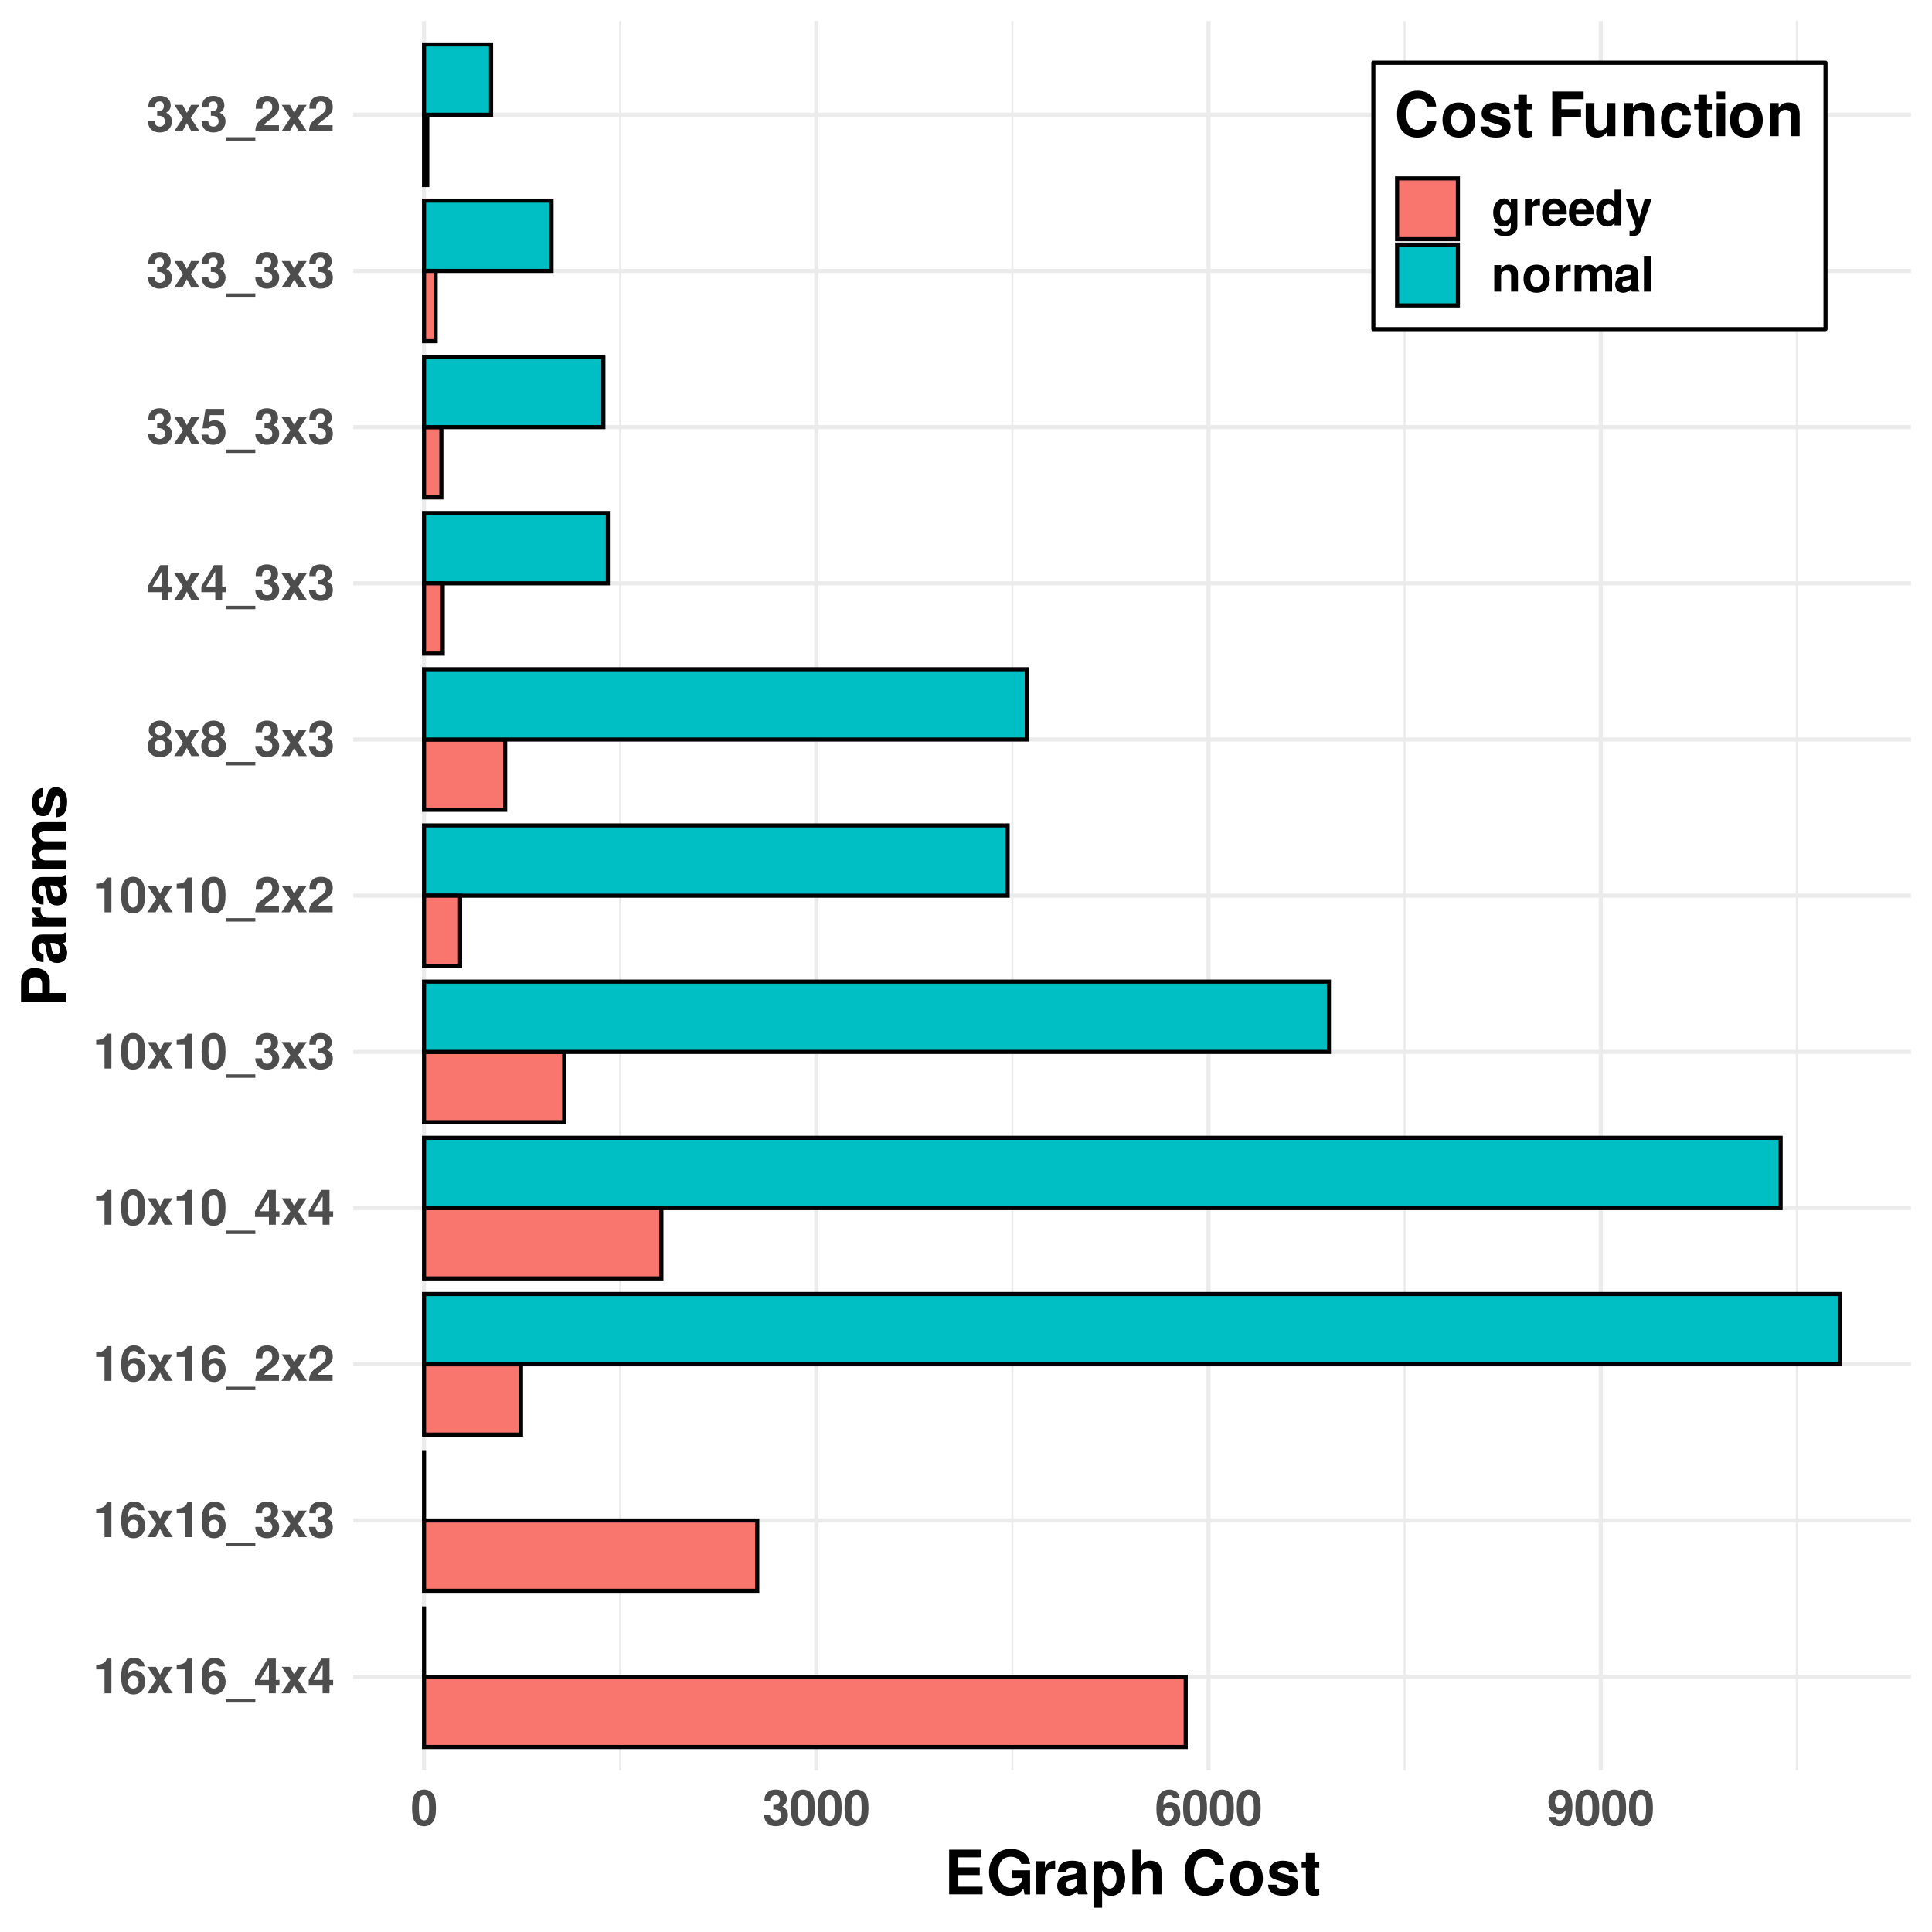 <?xml version="1.0" encoding="UTF-8"?>
<svg xmlns="http://www.w3.org/2000/svg" xmlns:xlink="http://www.w3.org/1999/xlink" width="504" height="504" viewBox="0 0 504 504">
<defs>
<g>
<g id="glyph-0-0">
</g>
<g id="glyph-0-1">
<path d="M 3.047 -6.25 L 3.047 0 L 4.844 0 L 4.844 -9.078 L 3.641 -9.078 C 3.359 -8 2.438 -7.453 0.875 -7.453 L 0.875 -6.25 Z M 3.047 -6.25 "/>
</g>
<g id="glyph-0-2">
<path d="M 6.484 -7.016 C 6.406 -7.594 6.281 -7.891 6.047 -8.234 C 5.578 -8.875 4.75 -9.266 3.766 -9.266 C 2.641 -9.266 1.719 -8.766 1.172 -7.859 C 0.625 -6.969 0.406 -5.969 0.406 -4.312 C 0.406 -2.75 0.594 -1.781 1.062 -1.047 C 1.594 -0.203 2.531 0.297 3.609 0.297 C 5.406 0.297 6.641 -1.047 6.641 -3.031 C 6.641 -4.766 5.562 -5.969 4 -5.969 C 3.266 -5.969 2.766 -5.766 2.203 -5.172 L 2.219 -5.359 C 2.234 -6.203 2.281 -6.469 2.406 -6.828 C 2.656 -7.484 3.078 -7.812 3.719 -7.812 C 4.281 -7.812 4.594 -7.594 4.828 -7.016 Z M 3.562 -4.562 C 4.406 -4.562 4.938 -3.922 4.938 -2.906 C 4.938 -1.938 4.344 -1.234 3.562 -1.234 C 2.734 -1.234 2.172 -1.906 2.172 -2.875 C 2.172 -3.859 2.734 -4.562 3.562 -4.562 Z M 3.562 -4.562 "/>
</g>
<g id="glyph-0-3">
<path d="M 4.547 -3.484 L 6.797 -6.906 L 4.641 -6.906 L 3.531 -4.828 L 2.406 -6.906 L 0.25 -6.906 L 2.516 -3.484 L 0.203 0 L 2.359 0 L 3.531 -2.156 L 4.703 0 L 6.844 0 Z M 4.547 -3.484 "/>
</g>
<g id="glyph-0-4">
<path d="M 7.391 1.531 L -0.281 1.531 L -0.281 2.422 L 7.391 2.422 Z M 7.391 1.531 "/>
</g>
<g id="glyph-0-5">
<path d="M 6.688 -3.5 L 5.734 -3.5 L 5.734 -9.078 L 3.625 -9.078 L 0.312 -3.516 L 0.312 -2.016 L 3.938 -2.016 L 3.938 0 L 5.734 0 L 5.734 -2.016 L 6.688 -2.016 Z M 3.938 -3.5 L 1.578 -3.5 L 3.938 -7.375 Z M 3.938 -3.5 "/>
</g>
<g id="glyph-0-6">
<path d="M 2.781 -4.062 C 3.469 -4.062 3.5 -4.062 3.828 -3.969 C 4.422 -3.797 4.812 -3.281 4.812 -2.609 C 4.812 -1.797 4.25 -1.234 3.469 -1.234 C 2.625 -1.234 2.156 -1.734 2.109 -2.656 L 0.375 -2.656 C 0.391 -0.844 1.562 0.297 3.422 0.297 C 5.359 0.297 6.609 -0.844 6.609 -2.609 C 6.609 -3.672 6.141 -4.359 5.125 -4.859 C 5.953 -5.391 6.312 -5.969 6.312 -6.797 C 6.312 -8.312 5.188 -9.266 3.422 -9.266 C 2.109 -9.266 1.094 -8.688 0.703 -7.703 C 0.531 -7.266 0.484 -6.969 0.484 -6.219 L 2.156 -6.219 C 2.156 -6.703 2.203 -6.953 2.297 -7.172 C 2.453 -7.578 2.859 -7.812 3.391 -7.812 C 4.109 -7.812 4.516 -7.391 4.516 -6.625 C 4.516 -5.703 4 -5.266 2.938 -5.266 L 2.781 -5.266 Z M 2.781 -4.062 "/>
</g>
<g id="glyph-0-7">
<path d="M 6.547 -1.594 L 2.703 -1.594 C 2.938 -2.078 3.219 -2.359 4.562 -3.312 C 6.125 -4.469 6.594 -5.141 6.594 -6.391 C 6.594 -8.141 5.375 -9.266 3.484 -9.266 C 1.594 -9.266 0.5 -8.156 0.5 -6.234 L 0.5 -5.906 L 2.234 -5.906 L 2.234 -6.203 C 2.234 -7.219 2.703 -7.812 3.516 -7.812 C 4.312 -7.812 4.797 -7.25 4.797 -6.344 C 4.797 -5.344 4.484 -4.969 2.469 -3.531 C 0.938 -2.484 0.453 -1.688 0.391 0 L 6.547 0 Z M 6.547 -1.594 "/>
</g>
<g id="glyph-0-8">
<path d="M 3.5 -9.266 C 2.516 -9.266 1.688 -8.859 1.141 -8.094 C 0.609 -7.391 0.375 -6.25 0.375 -4.484 C 0.375 -2.859 0.578 -1.734 1.016 -1.047 C 1.547 -0.172 2.438 0.297 3.5 0.297 C 4.484 0.297 5.281 -0.109 5.844 -0.859 C 6.359 -1.562 6.609 -2.719 6.609 -4.422 C 6.609 -6.094 6.406 -7.219 5.969 -7.922 C 5.438 -8.797 4.562 -9.266 3.5 -9.266 Z M 3.5 -7.812 C 3.953 -7.812 4.328 -7.562 4.547 -7.094 C 4.719 -6.703 4.828 -5.719 4.828 -4.469 C 4.828 -3.438 4.734 -2.438 4.594 -2.078 C 4.391 -1.531 4 -1.234 3.5 -1.234 C 3.016 -1.234 2.656 -1.484 2.438 -1.938 C 2.266 -2.328 2.156 -3.281 2.156 -4.484 C 2.156 -5.562 2.25 -6.594 2.391 -6.969 C 2.578 -7.516 2.984 -7.812 3.5 -7.812 Z M 3.5 -7.812 "/>
</g>
<g id="glyph-0-9">
<path d="M 5.234 -4.938 C 5.547 -5.109 5.688 -5.203 5.828 -5.328 C 6.188 -5.672 6.406 -6.219 6.406 -6.812 C 6.406 -8.234 5.188 -9.266 3.5 -9.266 C 1.812 -9.266 0.594 -8.234 0.594 -6.797 C 0.594 -5.922 0.953 -5.375 1.766 -4.938 C 0.719 -4.359 0.281 -3.688 0.281 -2.609 C 0.281 -0.891 1.594 0.297 3.5 0.297 C 5.406 0.297 6.719 -0.891 6.719 -2.609 C 6.719 -3.688 6.281 -4.359 5.234 -4.938 Z M 3.516 -7.812 C 4.312 -7.812 4.859 -7.328 4.859 -6.625 C 4.859 -5.938 4.297 -5.438 3.516 -5.438 C 2.719 -5.438 2.156 -5.922 2.156 -6.641 C 2.156 -7.328 2.719 -7.812 3.516 -7.812 Z M 3.5 -4.219 C 4.375 -4.219 4.922 -3.641 4.922 -2.688 C 4.922 -1.812 4.359 -1.234 3.5 -1.234 C 2.625 -1.234 2.078 -1.812 2.078 -2.719 C 2.078 -3.641 2.625 -4.219 3.5 -4.219 Z M 3.5 -4.219 "/>
</g>
<g id="glyph-0-10">
<path d="M 6.25 -9.078 L 1.406 -9.078 L 0.594 -4.016 L 2.219 -4.016 C 2.406 -4.469 2.812 -4.703 3.359 -4.703 C 4.281 -4.703 4.828 -4.062 4.828 -2.953 C 4.828 -1.891 4.281 -1.234 3.359 -1.234 C 2.578 -1.234 2.156 -1.641 2.109 -2.375 L 0.344 -2.375 C 0.375 -0.781 1.578 0.297 3.344 0.297 C 5.281 0.297 6.609 -1.031 6.609 -3 C 6.609 -4.859 5.469 -6.125 3.781 -6.125 C 3.188 -6.125 2.734 -5.969 2.219 -5.578 L 2.516 -7.469 L 6.25 -7.469 Z M 6.25 -9.078 "/>
</g>
<g id="glyph-0-11">
<path d="M 0.484 -2.109 C 0.531 -0.719 1.703 0.312 3.266 0.312 C 4.422 0.312 5.312 -0.172 5.844 -1.094 C 6.328 -1.906 6.609 -3.281 6.609 -4.734 C 6.609 -6.062 6.406 -7.094 5.969 -7.781 C 5.406 -8.75 4.5 -9.266 3.422 -9.266 C 1.594 -9.266 0.359 -7.953 0.359 -6.062 C 0.359 -4.203 1.453 -2.922 3.078 -2.922 C 3.531 -2.922 3.969 -3.047 4.25 -3.25 C 4.422 -3.359 4.516 -3.484 4.812 -3.812 C 4.812 -2.062 4.328 -1.234 3.312 -1.234 C 2.672 -1.234 2.25 -1.578 2.219 -2.109 Z M 3.359 -7.812 C 4.234 -7.812 4.766 -7.141 4.766 -6.062 C 4.766 -5.062 4.219 -4.406 3.391 -4.406 C 2.578 -4.406 2.062 -5.047 2.062 -6.094 C 2.062 -7.141 2.562 -7.812 3.359 -7.812 Z M 3.359 -7.812 "/>
</g>
<g id="glyph-0-12">
<path d="M 5.125 -6.906 L 5.125 -5.844 C 4.625 -6.656 4.062 -7.031 3.344 -7.031 C 2.719 -7.031 2.047 -6.719 1.578 -6.219 C 0.891 -5.5 0.531 -4.5 0.531 -3.281 C 0.531 -1.172 1.656 0.297 3.297 0.297 C 4.047 0.297 4.484 0.047 5.125 -0.703 L 5.125 0.234 C 5.125 1.062 4.531 1.641 3.688 1.641 C 3.047 1.641 2.656 1.359 2.516 0.828 L 0.672 0.828 C 0.672 1.375 0.875 1.734 1.344 2.125 C 1.891 2.578 2.656 2.797 3.625 2.797 C 5.625 2.797 6.828 1.828 6.828 0.234 L 6.828 -6.906 Z M 3.672 -5.531 C 4.516 -5.531 5.141 -4.594 5.141 -3.312 C 5.141 -2.062 4.547 -1.203 3.641 -1.203 C 2.859 -1.203 2.312 -2.062 2.312 -3.312 C 2.312 -4.625 2.859 -5.531 3.672 -5.531 Z M 3.672 -5.531 "/>
</g>
<g id="glyph-0-13">
<path d="M 0.812 -6.906 L 0.812 0 L 2.594 0 L 2.594 -3.672 C 2.594 -4.719 3.125 -5.25 4.172 -5.25 C 4.359 -5.25 4.484 -5.234 4.734 -5.203 L 4.734 -7.016 C 4.625 -7.031 4.594 -7.031 4.516 -7.031 C 3.703 -7.031 3 -6.484 2.594 -5.547 L 2.594 -6.906 Z M 0.812 -6.906 "/>
</g>
<g id="glyph-0-14">
<path d="M 6.703 -2.891 C 6.719 -3.047 6.719 -3.109 6.719 -3.203 C 6.719 -3.891 6.609 -4.531 6.453 -5.016 C 5.984 -6.266 4.875 -7.031 3.484 -7.031 C 1.5 -7.031 0.281 -5.594 0.281 -3.281 C 0.281 -1.062 1.484 0.297 3.438 0.297 C 4.984 0.297 6.25 -0.578 6.641 -1.938 L 4.875 -1.938 C 4.656 -1.391 4.156 -1.078 3.5 -1.078 C 3 -1.078 2.578 -1.297 2.328 -1.672 C 2.156 -1.938 2.094 -2.234 2.078 -2.891 Z M 2.094 -4.078 C 2.219 -5.141 2.656 -5.656 3.453 -5.656 C 4.281 -5.656 4.766 -5.109 4.844 -4.078 Z M 2.094 -4.078 "/>
</g>
<g id="glyph-0-15">
<path d="M 5.188 0 L 6.969 0 L 6.969 -9.328 L 5.188 -9.328 L 5.188 -6.016 C 4.734 -6.703 4.141 -7.031 3.281 -7.031 C 1.625 -7.031 0.375 -5.438 0.375 -3.359 C 0.375 -2.422 0.656 -1.469 1.109 -0.812 C 1.594 -0.125 2.438 0.297 3.281 0.297 C 4.141 0.297 4.734 -0.016 5.188 -0.703 Z M 3.672 -5.531 C 4.578 -5.531 5.188 -4.656 5.188 -3.328 C 5.188 -2.078 4.562 -1.203 3.672 -1.203 C 2.781 -1.203 2.156 -2.078 2.156 -3.359 C 2.156 -4.641 2.781 -5.531 3.672 -5.531 Z M 3.672 -5.531 "/>
</g>
<g id="glyph-0-16">
<path d="M 5.047 -6.906 L 3.609 -1.875 L 2.078 -6.906 L 0.109 -6.906 L 2.688 0.281 C 2.688 1 2.234 1.484 1.578 1.484 C 1.438 1.484 1.312 1.453 1.094 1.406 L 1.094 2.75 C 1.375 2.797 1.516 2.797 1.734 2.797 C 2.203 2.797 2.719 2.719 3.031 2.578 C 3.531 2.375 3.75 2.094 4.047 1.266 L 6.891 -6.906 Z M 5.047 -6.906 "/>
</g>
<g id="glyph-0-17">
<path d="M 0.812 -6.906 L 0.812 0 L 2.594 0 L 2.594 -4.141 C 2.594 -4.969 3.156 -5.5 4.047 -5.5 C 4.812 -5.5 5.203 -5.078 5.203 -4.266 L 5.203 0 L 6.984 0 L 6.984 -4.625 C 6.984 -6.172 6.156 -7.031 4.672 -7.031 C 3.734 -7.031 3.109 -6.688 2.594 -5.906 L 2.594 -6.906 Z M 0.812 -6.906 "/>
</g>
<g id="glyph-0-18">
<path d="M 3.859 -7.031 C 1.734 -7.031 0.453 -5.625 0.453 -3.359 C 0.453 -1.094 1.734 0.297 3.859 0.297 C 5.969 0.297 7.281 -1.094 7.281 -3.312 C 7.281 -5.656 6.016 -7.031 3.859 -7.031 Z M 3.859 -5.578 C 4.844 -5.578 5.484 -4.703 5.484 -3.344 C 5.484 -2.047 4.828 -1.156 3.859 -1.156 C 2.891 -1.156 2.234 -2.031 2.234 -3.359 C 2.234 -4.703 2.891 -5.578 3.859 -5.578 Z M 3.859 -5.578 "/>
</g>
<g id="glyph-0-19">
<path d="M 0.766 -6.906 L 0.766 0 L 2.562 0 L 2.562 -4.141 C 2.562 -5 3.016 -5.5 3.781 -5.5 C 4.391 -5.5 4.766 -5.156 4.766 -4.609 L 4.766 0 L 6.547 0 L 6.547 -4.141 C 6.547 -4.984 7.016 -5.5 7.781 -5.5 C 8.375 -5.5 8.75 -5.156 8.75 -4.609 L 8.75 0 L 10.547 0 L 10.547 -4.891 C 10.547 -6.234 9.719 -7.031 8.344 -7.031 C 7.453 -7.031 6.859 -6.719 6.328 -6 C 5.984 -6.656 5.297 -7.031 4.438 -7.031 C 3.641 -7.031 3.141 -6.766 2.547 -6.047 L 2.547 -6.906 Z M 0.766 -6.906 "/>
</g>
<g id="glyph-0-20">
<path d="M 6.703 -0.219 C 6.406 -0.516 6.297 -0.719 6.297 -1.062 L 6.297 -4.906 C 6.297 -6.312 5.344 -7.031 3.469 -7.031 C 1.594 -7.031 0.625 -6.234 0.516 -4.625 L 2.234 -4.625 C 2.328 -5.344 2.625 -5.578 3.5 -5.578 C 4.203 -5.578 4.547 -5.344 4.547 -4.891 C 4.547 -4.656 4.422 -4.469 4.234 -4.344 C 4 -4.219 4 -4.219 3.109 -4.078 L 2.391 -3.953 C 1.031 -3.719 0.359 -3.016 0.359 -1.781 C 0.359 -0.531 1.188 0.297 2.453 0.297 C 3.219 0.297 3.922 -0.031 4.562 -0.688 C 4.562 -0.328 4.594 -0.203 4.766 0 L 6.703 0 Z M 4.547 -2.781 C 4.547 -1.734 4.031 -1.156 3.125 -1.156 C 2.516 -1.156 2.156 -1.469 2.156 -1.984 C 2.156 -2.516 2.438 -2.781 3.172 -2.938 L 3.781 -3.047 C 4.266 -3.141 4.344 -3.156 4.547 -3.266 Z M 4.547 -2.781 "/>
</g>
<g id="glyph-0-21">
<path d="M 2.656 -9.328 L 0.859 -9.328 L 0.859 0 L 2.656 0 Z M 2.656 -9.328 "/>
</g>
<g id="glyph-1-0">
</g>
<g id="glyph-1-1">
<path d="M 3.656 -5.031 L 9.25 -5.031 L 9.25 -7.031 L 3.656 -7.031 L 3.656 -9.656 L 9.703 -9.656 L 9.703 -11.656 L 1.266 -11.656 L 1.266 0 L 9.984 0 L 9.984 -2 L 3.656 -2 Z M 3.656 -5.031 "/>
</g>
<g id="glyph-1-2">
<path d="M 11.375 -6.266 L 6.703 -6.266 L 6.703 -4.266 L 9.359 -4.266 C 9.297 -3.609 9.141 -3.219 8.781 -2.797 C 8.203 -2.094 7.312 -1.688 6.406 -1.688 C 4.453 -1.688 3.078 -3.375 3.078 -5.781 C 3.078 -8.281 4.281 -9.812 6.344 -9.812 C 7.172 -9.812 7.875 -9.562 8.406 -9.109 C 8.734 -8.812 8.906 -8.547 9.125 -7.938 L 11.375 -7.938 C 11.094 -10.359 9.141 -11.859 6.312 -11.859 C 2.953 -11.859 0.672 -9.375 0.672 -5.75 C 0.672 -2.203 2.969 0.375 6.125 0.375 C 7.703 0.375 8.75 -0.188 9.641 -1.5 L 9.938 0.031 L 11.375 0.031 Z M 11.375 -6.266 "/>
</g>
<g id="glyph-1-3">
<path d="M 1.016 -8.641 L 1.016 0 L 3.25 0 L 3.25 -4.594 C 3.25 -5.906 3.906 -6.562 5.219 -6.562 C 5.453 -6.562 5.609 -6.547 5.922 -6.5 L 5.922 -8.766 C 5.797 -8.781 5.75 -8.781 5.641 -8.781 C 4.625 -8.781 3.75 -8.109 3.25 -6.938 L 3.25 -8.641 Z M 1.016 -8.641 "/>
</g>
<g id="glyph-1-4">
<path d="M 8.391 -0.266 C 8 -0.641 7.875 -0.891 7.875 -1.328 L 7.875 -6.125 C 7.875 -7.891 6.672 -8.781 4.344 -8.781 C 2 -8.781 0.781 -7.797 0.641 -5.797 L 2.797 -5.797 C 2.906 -6.688 3.281 -6.969 4.391 -6.969 C 5.25 -6.969 5.688 -6.688 5.688 -6.109 C 5.688 -5.828 5.531 -5.578 5.297 -5.438 C 4.984 -5.281 4.984 -5.281 3.891 -5.109 L 2.984 -4.938 C 1.281 -4.656 0.453 -3.781 0.453 -2.219 C 0.453 -0.672 1.484 0.375 3.078 0.375 C 4.031 0.375 4.891 -0.031 5.703 -0.859 C 5.703 -0.422 5.75 -0.25 5.953 0 L 8.391 0 Z M 5.688 -3.469 C 5.688 -2.172 5.047 -1.438 3.906 -1.438 C 3.156 -1.438 2.688 -1.844 2.688 -2.484 C 2.688 -3.156 3.047 -3.469 3.969 -3.656 L 4.734 -3.812 C 5.328 -3.922 5.422 -3.953 5.688 -4.078 Z M 5.688 -3.469 "/>
</g>
<g id="glyph-1-5">
<path d="M 3.172 -8.641 L 0.922 -8.641 L 0.922 3.484 L 3.172 3.484 L 3.172 -1.031 C 3.719 -0.062 4.484 0.391 5.562 0.391 C 7.641 0.391 9.188 -1.562 9.188 -4.188 C 9.188 -5.406 8.828 -6.625 8.25 -7.422 C 7.688 -8.234 6.609 -8.781 5.562 -8.781 C 4.484 -8.781 3.719 -8.312 3.172 -7.359 Z M 5.062 -6.906 C 6.188 -6.906 6.938 -5.828 6.938 -4.156 C 6.938 -2.578 6.172 -1.484 5.062 -1.484 C 3.922 -1.484 3.172 -2.578 3.172 -4.188 C 3.172 -5.828 3.922 -6.906 5.062 -6.906 Z M 5.062 -6.906 "/>
</g>
<g id="glyph-1-6">
<path d="M 1.078 -11.656 L 1.078 0 L 3.312 0 L 3.312 -5.188 C 3.312 -6.172 4.031 -6.875 5.047 -6.875 C 5.531 -6.875 5.906 -6.703 6.156 -6.359 C 6.375 -6.062 6.422 -5.828 6.422 -5.281 L 6.422 0 L 8.656 0 L 8.656 -5.797 C 8.656 -6.859 8.375 -7.625 7.781 -8.125 C 7.281 -8.547 6.562 -8.781 5.844 -8.781 C 4.734 -8.781 3.938 -8.359 3.312 -7.391 L 3.312 -11.656 Z M 1.078 -11.656 "/>
</g>
<g id="glyph-1-7">
</g>
<g id="glyph-1-8">
<path d="M 10.906 -7.719 C 10.828 -8.719 10.625 -9.359 10.125 -10.016 C 9.234 -11.203 7.797 -11.859 6.047 -11.859 C 2.75 -11.859 0.703 -9.5 0.703 -5.734 C 0.703 -1.969 2.734 0.375 5.984 0.375 C 8.891 0.375 10.812 -1.312 10.953 -3.984 L 8.625 -3.984 C 8.469 -2.5 7.531 -1.641 6.047 -1.641 C 4.188 -1.641 3.109 -3.156 3.109 -5.703 C 3.109 -8.266 4.234 -9.812 6.125 -9.812 C 7.516 -9.812 8.297 -9.141 8.625 -7.719 Z M 10.906 -7.719 "/>
</g>
<g id="glyph-1-9">
<path d="M 4.812 -8.781 C 2.172 -8.781 0.562 -7.047 0.562 -4.203 C 0.562 -1.359 2.172 0.375 4.828 0.375 C 7.469 0.375 9.109 -1.359 9.109 -4.141 C 9.109 -7.078 7.516 -8.781 4.812 -8.781 Z M 4.828 -6.969 C 6.062 -6.969 6.859 -5.875 6.859 -4.172 C 6.859 -2.562 6.031 -1.438 4.828 -1.438 C 3.609 -1.438 2.797 -2.547 2.797 -4.203 C 2.797 -5.875 3.609 -6.969 4.828 -6.969 Z M 4.828 -6.969 "/>
</g>
<g id="glyph-1-10">
<path d="M 8.078 -5.859 C 8.047 -7.688 6.641 -8.781 4.312 -8.781 C 2.125 -8.781 0.766 -7.688 0.766 -5.906 C 0.766 -5.328 0.938 -4.828 1.25 -4.5 C 1.547 -4.188 1.828 -4.047 2.656 -3.781 L 5.328 -2.938 C 5.891 -2.766 6.078 -2.594 6.078 -2.234 C 6.078 -1.719 5.453 -1.391 4.422 -1.391 C 3.828 -1.391 3.375 -1.484 3.094 -1.703 C 2.844 -1.875 2.75 -2.047 2.656 -2.516 L 0.469 -2.516 C 0.531 -0.609 1.922 0.375 4.547 0.375 C 5.75 0.375 6.656 0.109 7.297 -0.406 C 7.938 -0.906 8.312 -1.719 8.312 -2.562 C 8.312 -3.688 7.766 -4.406 6.625 -4.734 L 3.797 -5.547 C 3.172 -5.75 3.016 -5.875 3.016 -6.219 C 3.016 -6.703 3.516 -7.031 4.297 -7.031 C 5.375 -7.031 5.906 -6.641 5.922 -5.859 Z M 8.078 -5.859 "/>
</g>
<g id="glyph-1-11">
<path d="M 4.812 -8.469 L 3.562 -8.469 L 3.562 -10.781 L 1.328 -10.781 L 1.328 -8.469 L 0.219 -8.469 L 0.219 -6.969 L 1.328 -6.969 L 1.328 -1.656 C 1.328 -0.297 2.047 0.375 3.516 0.375 C 4.031 0.375 4.406 0.312 4.812 0.188 L 4.812 -1.375 C 4.594 -1.344 4.484 -1.328 4.297 -1.328 C 3.719 -1.328 3.562 -1.5 3.562 -2.266 L 3.562 -6.969 L 4.812 -6.969 Z M 4.812 -8.469 "/>
</g>
<g id="glyph-1-12">
<path d="M 3.578 -5.031 L 8.688 -5.031 L 8.688 -7.031 L 3.578 -7.031 L 3.578 -9.656 L 9.375 -9.656 L 9.375 -11.656 L 1.188 -11.656 L 1.188 0 L 3.578 0 Z M 3.578 -5.031 "/>
</g>
<g id="glyph-1-13">
<path d="M 8.656 0 L 8.656 -8.641 L 6.422 -8.641 L 6.422 -3.234 C 6.422 -2.203 5.719 -1.531 4.609 -1.531 C 3.641 -1.531 3.172 -2.047 3.172 -3.094 L 3.172 -8.641 L 0.922 -8.641 L 0.922 -2.625 C 0.922 -0.703 1.969 0.375 3.828 0.375 C 4.984 0.375 5.781 -0.047 6.422 -1.031 L 6.422 0 Z M 8.656 0 "/>
</g>
<g id="glyph-1-14">
<path d="M 1.016 -8.641 L 1.016 0 L 3.25 0 L 3.25 -5.188 C 3.25 -6.203 3.953 -6.875 5.062 -6.875 C 6.016 -6.875 6.5 -6.359 6.5 -5.328 L 6.5 0 L 8.734 0 L 8.734 -5.797 C 8.734 -7.719 7.703 -8.781 5.844 -8.781 C 4.672 -8.781 3.891 -8.375 3.25 -7.391 L 3.25 -8.641 Z M 1.016 -8.641 "/>
</g>
<g id="glyph-1-15">
<path d="M 8.359 -5.406 C 8.188 -7.516 6.797 -8.781 4.625 -8.781 C 2.031 -8.781 0.547 -7.094 0.547 -4.141 C 0.547 -1.297 2.031 0.375 4.594 0.375 C 6.688 0.375 8.141 -0.922 8.359 -2.984 L 6.203 -2.984 C 5.938 -1.875 5.484 -1.438 4.594 -1.438 C 3.453 -1.438 2.781 -2.453 2.781 -4.141 C 2.781 -4.969 2.938 -5.734 3.219 -6.234 C 3.469 -6.719 3.969 -6.969 4.609 -6.969 C 5.516 -6.969 5.953 -6.547 6.203 -5.406 Z M 8.359 -5.406 "/>
</g>
<g id="glyph-1-16">
<path d="M 3.312 -8.641 L 1.078 -8.641 L 1.078 0 L 3.312 0 Z M 3.312 -11.656 L 1.078 -11.656 L 1.078 -9.656 L 3.312 -9.656 Z M 3.312 -11.656 "/>
</g>
<g id="glyph-2-0">
</g>
<g id="glyph-2-1">
<path d="M -4.156 -3.609 L -4.156 -6.609 C -4.156 -8.75 -5.688 -10.125 -8.047 -10.125 C -10.391 -10.125 -11.656 -8.797 -11.656 -6.375 L -11.656 -1.219 L 0 -1.219 L 0 -3.609 Z M -6.156 -3.609 L -9.656 -3.609 L -9.656 -5.859 C -9.656 -7.141 -9.109 -7.734 -7.922 -7.734 C -6.719 -7.734 -6.156 -7.141 -6.156 -5.859 Z M -6.156 -3.609 "/>
</g>
<g id="glyph-2-2">
<path d="M -0.266 -8.391 C -0.641 -8 -0.891 -7.875 -1.328 -7.875 L -6.125 -7.875 C -7.891 -7.875 -8.781 -6.672 -8.781 -4.344 C -8.781 -2 -7.797 -0.781 -5.797 -0.641 L -5.797 -2.797 C -6.688 -2.906 -6.969 -3.281 -6.969 -4.391 C -6.969 -5.25 -6.688 -5.688 -6.109 -5.688 C -5.828 -5.688 -5.578 -5.531 -5.438 -5.297 C -5.281 -4.984 -5.281 -4.984 -5.109 -3.891 L -4.938 -2.984 C -4.656 -1.281 -3.781 -0.453 -2.219 -0.453 C -0.672 -0.453 0.375 -1.484 0.375 -3.078 C 0.375 -4.031 -0.031 -4.891 -0.859 -5.703 C -0.422 -5.703 -0.25 -5.75 0 -5.953 L 0 -8.391 Z M -3.469 -5.688 C -2.172 -5.688 -1.438 -5.047 -1.438 -3.906 C -1.438 -3.156 -1.844 -2.688 -2.484 -2.688 C -3.156 -2.688 -3.469 -3.047 -3.656 -3.969 L -3.812 -4.734 C -3.922 -5.328 -3.953 -5.422 -4.078 -5.688 Z M -3.469 -5.688 "/>
</g>
<g id="glyph-2-3">
<path d="M -8.641 -1.016 L 0 -1.016 L 0 -3.25 L -4.594 -3.25 C -5.906 -3.25 -6.562 -3.906 -6.562 -5.219 C -6.562 -5.453 -6.547 -5.609 -6.5 -5.922 L -8.766 -5.922 C -8.781 -5.797 -8.781 -5.75 -8.781 -5.641 C -8.781 -4.625 -8.109 -3.75 -6.938 -3.25 L -8.641 -3.25 Z M -8.641 -1.016 "/>
</g>
<g id="glyph-2-4">
<path d="M -8.641 -0.953 L 0 -0.953 L 0 -3.203 L -5.188 -3.203 C -6.25 -3.203 -6.875 -3.781 -6.875 -4.734 C -6.875 -5.484 -6.453 -5.953 -5.766 -5.953 L 0 -5.953 L 0 -8.188 L -5.188 -8.188 C -6.234 -8.188 -6.875 -8.766 -6.875 -9.734 C -6.875 -10.484 -6.453 -10.938 -5.766 -10.938 L 0 -10.938 L 0 -13.188 L -6.109 -13.188 C -7.797 -13.188 -8.781 -12.156 -8.781 -10.438 C -8.781 -9.328 -8.406 -8.578 -7.5 -7.906 C -8.312 -7.484 -8.781 -6.625 -8.781 -5.547 C -8.781 -4.562 -8.469 -3.922 -7.562 -3.188 L -8.641 -3.188 Z M -8.641 -0.953 "/>
</g>
<g id="glyph-2-5">
<path d="M -5.859 -8.078 C -7.688 -8.047 -8.781 -6.641 -8.781 -4.312 C -8.781 -2.125 -7.688 -0.766 -5.906 -0.766 C -5.328 -0.766 -4.828 -0.938 -4.5 -1.25 C -4.188 -1.547 -4.047 -1.828 -3.781 -2.656 L -2.938 -5.328 C -2.766 -5.891 -2.594 -6.078 -2.234 -6.078 C -1.719 -6.078 -1.391 -5.453 -1.391 -4.422 C -1.391 -3.828 -1.484 -3.375 -1.703 -3.094 C -1.875 -2.844 -2.047 -2.75 -2.516 -2.656 L -2.516 -0.469 C -0.609 -0.531 0.375 -1.922 0.375 -4.547 C 0.375 -5.75 0.109 -6.656 -0.406 -7.297 C -0.906 -7.938 -1.719 -8.312 -2.562 -8.312 C -3.688 -8.312 -4.406 -7.766 -4.734 -6.625 L -5.547 -3.797 C -5.75 -3.172 -5.875 -3.016 -6.219 -3.016 C -6.703 -3.016 -7.031 -3.516 -7.031 -4.297 C -7.031 -5.375 -6.641 -5.906 -5.859 -5.922 Z M -5.859 -8.078 "/>
</g>
</g>
<clipPath id="clip-0">
<path clip-rule="nonzero" d="M 161 5.48 L 163 5.48 L 163 461.852 L 161 461.852 Z M 161 5.48 "/>
</clipPath>
<clipPath id="clip-1">
<path clip-rule="nonzero" d="M 263 5.48 L 265 5.48 L 265 461.852 L 263 461.852 Z M 263 5.48 "/>
</clipPath>
<clipPath id="clip-2">
<path clip-rule="nonzero" d="M 366 5.48 L 367 5.48 L 367 461.852 L 366 461.852 Z M 366 5.48 "/>
</clipPath>
<clipPath id="clip-3">
<path clip-rule="nonzero" d="M 468 5.48 L 470 5.48 L 470 461.852 L 468 461.852 Z M 468 5.48 "/>
</clipPath>
<clipPath id="clip-4">
<path clip-rule="nonzero" d="M 92.152 436 L 498.523 436 L 498.523 438 L 92.152 438 Z M 92.152 436 "/>
</clipPath>
<clipPath id="clip-5">
<path clip-rule="nonzero" d="M 92.152 396 L 498.523 396 L 498.523 398 L 92.152 398 Z M 92.152 396 "/>
</clipPath>
<clipPath id="clip-6">
<path clip-rule="nonzero" d="M 92.152 355 L 498.523 355 L 498.523 357 L 92.152 357 Z M 92.152 355 "/>
</clipPath>
<clipPath id="clip-7">
<path clip-rule="nonzero" d="M 92.152 314 L 498.523 314 L 498.523 316 L 92.152 316 Z M 92.152 314 "/>
</clipPath>
<clipPath id="clip-8">
<path clip-rule="nonzero" d="M 92.152 273 L 498.523 273 L 498.523 275 L 92.152 275 Z M 92.152 273 "/>
</clipPath>
<clipPath id="clip-9">
<path clip-rule="nonzero" d="M 92.152 233 L 498.523 233 L 498.523 235 L 92.152 235 Z M 92.152 233 "/>
</clipPath>
<clipPath id="clip-10">
<path clip-rule="nonzero" d="M 92.152 192 L 498.523 192 L 498.523 194 L 92.152 194 Z M 92.152 192 "/>
</clipPath>
<clipPath id="clip-11">
<path clip-rule="nonzero" d="M 92.152 151 L 498.523 151 L 498.523 153 L 92.152 153 Z M 92.152 151 "/>
</clipPath>
<clipPath id="clip-12">
<path clip-rule="nonzero" d="M 92.152 110 L 498.523 110 L 498.523 112 L 92.152 112 Z M 92.152 110 "/>
</clipPath>
<clipPath id="clip-13">
<path clip-rule="nonzero" d="M 92.152 70 L 498.523 70 L 498.523 72 L 92.152 72 Z M 92.152 70 "/>
</clipPath>
<clipPath id="clip-14">
<path clip-rule="nonzero" d="M 92.152 29 L 498.523 29 L 498.523 31 L 92.152 31 Z M 92.152 29 "/>
</clipPath>
<clipPath id="clip-15">
<path clip-rule="nonzero" d="M 110 5.48 L 112 5.48 L 112 461.852 L 110 461.852 Z M 110 5.48 "/>
</clipPath>
<clipPath id="clip-16">
<path clip-rule="nonzero" d="M 212 5.48 L 214 5.48 L 214 461.852 L 212 461.852 Z M 212 5.48 "/>
</clipPath>
<clipPath id="clip-17">
<path clip-rule="nonzero" d="M 314 5.48 L 316 5.48 L 316 461.852 L 314 461.852 Z M 314 5.48 "/>
</clipPath>
<clipPath id="clip-18">
<path clip-rule="nonzero" d="M 417 5.48 L 419 5.48 L 419 461.852 L 417 461.852 Z M 417 5.48 "/>
</clipPath>
</defs>
<rect x="-50.4" y="-50.4" width="604.8" height="604.8" fill="rgb(100%, 100%, 100%)" fill-opacity="1"/>
<g clip-path="url(#clip-0)">
<path fill="none" stroke-width="0.533" stroke-linecap="butt" stroke-linejoin="round" stroke="rgb(92.157%, 92.157%, 92.157%)" stroke-opacity="1" stroke-miterlimit="10" d="M 161.781 461.848 L 161.781 5.48 "/>
</g>
<g clip-path="url(#clip-1)">
<path fill="none" stroke-width="0.533" stroke-linecap="butt" stroke-linejoin="round" stroke="rgb(92.157%, 92.157%, 92.157%)" stroke-opacity="1" stroke-miterlimit="10" d="M 264.105 461.848 L 264.105 5.48 "/>
</g>
<g clip-path="url(#clip-2)">
<path fill="none" stroke-width="0.533" stroke-linecap="butt" stroke-linejoin="round" stroke="rgb(92.157%, 92.157%, 92.157%)" stroke-opacity="1" stroke-miterlimit="10" d="M 366.426 461.848 L 366.426 5.48 "/>
</g>
<g clip-path="url(#clip-3)">
<path fill="none" stroke-width="0.533" stroke-linecap="butt" stroke-linejoin="round" stroke="rgb(92.157%, 92.157%, 92.157%)" stroke-opacity="1" stroke-miterlimit="10" d="M 468.746 461.848 L 468.746 5.48 "/>
</g>
<g clip-path="url(#clip-4)">
<path fill="none" stroke-width="1.067" stroke-linecap="butt" stroke-linejoin="round" stroke="rgb(92.157%, 92.157%, 92.157%)" stroke-opacity="1" stroke-miterlimit="10" d="M 92.152 437.402 L 498.52 437.402 "/>
</g>
<g clip-path="url(#clip-5)">
<path fill="none" stroke-width="1.067" stroke-linecap="butt" stroke-linejoin="round" stroke="rgb(92.157%, 92.157%, 92.157%)" stroke-opacity="1" stroke-miterlimit="10" d="M 92.152 396.652 L 498.52 396.652 "/>
</g>
<g clip-path="url(#clip-6)">
<path fill="none" stroke-width="1.067" stroke-linecap="butt" stroke-linejoin="round" stroke="rgb(92.157%, 92.157%, 92.157%)" stroke-opacity="1" stroke-miterlimit="10" d="M 92.152 355.906 L 498.52 355.906 "/>
</g>
<g clip-path="url(#clip-7)">
<path fill="none" stroke-width="1.067" stroke-linecap="butt" stroke-linejoin="round" stroke="rgb(92.157%, 92.157%, 92.157%)" stroke-opacity="1" stroke-miterlimit="10" d="M 92.152 315.16 L 498.52 315.16 "/>
</g>
<g clip-path="url(#clip-8)">
<path fill="none" stroke-width="1.067" stroke-linecap="butt" stroke-linejoin="round" stroke="rgb(92.157%, 92.157%, 92.157%)" stroke-opacity="1" stroke-miterlimit="10" d="M 92.152 274.41 L 498.52 274.41 "/>
</g>
<g clip-path="url(#clip-9)">
<path fill="none" stroke-width="1.067" stroke-linecap="butt" stroke-linejoin="round" stroke="rgb(92.157%, 92.157%, 92.157%)" stroke-opacity="1" stroke-miterlimit="10" d="M 92.152 233.664 L 498.52 233.664 "/>
</g>
<g clip-path="url(#clip-10)">
<path fill="none" stroke-width="1.067" stroke-linecap="butt" stroke-linejoin="round" stroke="rgb(92.157%, 92.157%, 92.157%)" stroke-opacity="1" stroke-miterlimit="10" d="M 92.152 192.918 L 498.52 192.918 "/>
</g>
<g clip-path="url(#clip-11)">
<path fill="none" stroke-width="1.067" stroke-linecap="butt" stroke-linejoin="round" stroke="rgb(92.157%, 92.157%, 92.157%)" stroke-opacity="1" stroke-miterlimit="10" d="M 92.152 152.168 L 498.52 152.168 "/>
</g>
<g clip-path="url(#clip-12)">
<path fill="none" stroke-width="1.067" stroke-linecap="butt" stroke-linejoin="round" stroke="rgb(92.157%, 92.157%, 92.157%)" stroke-opacity="1" stroke-miterlimit="10" d="M 92.152 111.422 L 498.52 111.422 "/>
</g>
<g clip-path="url(#clip-13)">
<path fill="none" stroke-width="1.067" stroke-linecap="butt" stroke-linejoin="round" stroke="rgb(92.157%, 92.157%, 92.157%)" stroke-opacity="1" stroke-miterlimit="10" d="M 92.152 70.676 L 498.52 70.676 "/>
</g>
<g clip-path="url(#clip-14)">
<path fill="none" stroke-width="1.067" stroke-linecap="butt" stroke-linejoin="round" stroke="rgb(92.157%, 92.157%, 92.157%)" stroke-opacity="1" stroke-miterlimit="10" d="M 92.152 29.93 L 498.52 29.93 "/>
</g>
<g clip-path="url(#clip-15)">
<path fill="none" stroke-width="1.067" stroke-linecap="butt" stroke-linejoin="round" stroke="rgb(92.157%, 92.157%, 92.157%)" stroke-opacity="1" stroke-miterlimit="10" d="M 110.621 461.848 L 110.621 5.48 "/>
</g>
<g clip-path="url(#clip-16)">
<path fill="none" stroke-width="1.067" stroke-linecap="butt" stroke-linejoin="round" stroke="rgb(92.157%, 92.157%, 92.157%)" stroke-opacity="1" stroke-miterlimit="10" d="M 212.945 461.848 L 212.945 5.48 "/>
</g>
<g clip-path="url(#clip-17)">
<path fill="none" stroke-width="1.067" stroke-linecap="butt" stroke-linejoin="round" stroke="rgb(92.157%, 92.157%, 92.157%)" stroke-opacity="1" stroke-miterlimit="10" d="M 315.266 461.848 L 315.266 5.48 "/>
</g>
<g clip-path="url(#clip-18)">
<path fill="none" stroke-width="1.067" stroke-linecap="butt" stroke-linejoin="round" stroke="rgb(92.157%, 92.157%, 92.157%)" stroke-opacity="1" stroke-miterlimit="10" d="M 417.586 461.848 L 417.586 5.48 "/>
</g>
<path fill-rule="nonzero" fill="rgb(97.255%, 46.275%, 42.745%)" fill-opacity="1" stroke-width="1.067" stroke-linecap="butt" stroke-linejoin="miter" stroke="rgb(0%, 0%, 0%)" stroke-opacity="1" stroke-miterlimit="10" d="M 110.621 48.266 L 111.465 48.266 L 111.465 29.93 L 110.621 29.93 Z M 110.621 48.266 "/>
<path fill-rule="nonzero" fill="rgb(0%, 74.902%, 76.863%)" fill-opacity="1" stroke-width="1.067" stroke-linecap="butt" stroke-linejoin="miter" stroke="rgb(0%, 0%, 0%)" stroke-opacity="1" stroke-miterlimit="10" d="M 110.621 29.93 L 128.102 29.93 L 128.102 11.594 L 110.621 11.594 Z M 110.621 29.93 "/>
<path fill-rule="nonzero" fill="rgb(0%, 74.902%, 76.863%)" fill-opacity="1" stroke-width="1.067" stroke-linecap="butt" stroke-linejoin="miter" stroke="rgb(0%, 0%, 0%)" stroke-opacity="1" stroke-miterlimit="10" d="M 110.621 70.676 L 143.879 70.676 L 143.879 52.34 L 110.621 52.34 Z M 110.621 70.676 "/>
<path fill-rule="nonzero" fill="rgb(97.255%, 46.275%, 42.745%)" fill-opacity="1" stroke-width="1.067" stroke-linecap="butt" stroke-linejoin="miter" stroke="rgb(0%, 0%, 0%)" stroke-opacity="1" stroke-miterlimit="10" d="M 110.621 89.012 L 113.656 89.012 L 113.656 70.676 L 110.621 70.676 Z M 110.621 89.012 "/>
<path fill-rule="nonzero" fill="rgb(97.255%, 46.275%, 42.745%)" fill-opacity="1" stroke-width="1.067" stroke-linecap="butt" stroke-linejoin="miter" stroke="rgb(0%, 0%, 0%)" stroke-opacity="1" stroke-miterlimit="10" d="M 110.621 129.758 L 115.141 129.758 L 115.141 111.422 L 110.621 111.422 Z M 110.621 129.758 "/>
<path fill-rule="nonzero" fill="rgb(0%, 74.902%, 76.863%)" fill-opacity="1" stroke-width="1.067" stroke-linecap="butt" stroke-linejoin="miter" stroke="rgb(0%, 0%, 0%)" stroke-opacity="1" stroke-miterlimit="10" d="M 110.621 111.422 L 157.402 111.422 L 157.402 93.086 L 110.621 93.086 Z M 110.621 111.422 "/>
<path fill-rule="nonzero" fill="rgb(0%, 74.902%, 76.863%)" fill-opacity="1" stroke-width="1.067" stroke-linecap="butt" stroke-linejoin="miter" stroke="rgb(0%, 0%, 0%)" stroke-opacity="1" stroke-miterlimit="10" d="M 110.621 152.168 L 158.562 152.168 L 158.562 133.832 L 110.621 133.832 Z M 110.621 152.168 "/>
<path fill-rule="nonzero" fill="rgb(97.255%, 46.275%, 42.745%)" fill-opacity="1" stroke-width="1.067" stroke-linecap="butt" stroke-linejoin="miter" stroke="rgb(0%, 0%, 0%)" stroke-opacity="1" stroke-miterlimit="10" d="M 110.621 170.508 L 115.5 170.508 L 115.5 152.172 L 110.621 152.172 Z M 110.621 170.508 "/>
<path fill-rule="nonzero" fill="rgb(97.255%, 46.275%, 42.745%)" fill-opacity="1" stroke-width="1.067" stroke-linecap="butt" stroke-linejoin="miter" stroke="rgb(0%, 0%, 0%)" stroke-opacity="1" stroke-miterlimit="10" d="M 110.621 211.254 L 131.777 211.254 L 131.777 192.918 L 110.621 192.918 Z M 110.621 211.254 "/>
<path fill-rule="nonzero" fill="rgb(0%, 74.902%, 76.863%)" fill-opacity="1" stroke-width="1.067" stroke-linecap="butt" stroke-linejoin="miter" stroke="rgb(0%, 0%, 0%)" stroke-opacity="1" stroke-miterlimit="10" d="M 110.621 192.918 L 267.852 192.918 L 267.852 174.582 L 110.621 174.582 Z M 110.621 192.918 "/>
<path fill-rule="nonzero" fill="rgb(0%, 74.902%, 76.863%)" fill-opacity="1" stroke-width="1.067" stroke-linecap="butt" stroke-linejoin="miter" stroke="rgb(0%, 0%, 0%)" stroke-opacity="1" stroke-miterlimit="10" d="M 110.621 233.664 L 262.855 233.664 L 262.855 215.328 L 110.621 215.328 Z M 110.621 233.664 "/>
<path fill-rule="nonzero" fill="rgb(97.255%, 46.275%, 42.745%)" fill-opacity="1" stroke-width="1.067" stroke-linecap="butt" stroke-linejoin="miter" stroke="rgb(0%, 0%, 0%)" stroke-opacity="1" stroke-miterlimit="10" d="M 110.621 252 L 120.027 252 L 120.027 233.664 L 110.621 233.664 Z M 110.621 252 "/>
<path fill-rule="nonzero" fill="rgb(97.255%, 46.275%, 42.745%)" fill-opacity="1" stroke-width="1.067" stroke-linecap="butt" stroke-linejoin="miter" stroke="rgb(0%, 0%, 0%)" stroke-opacity="1" stroke-miterlimit="10" d="M 110.621 292.746 L 147.184 292.746 L 147.184 274.41 L 110.621 274.41 Z M 110.621 292.746 "/>
<path fill-rule="nonzero" fill="rgb(0%, 74.902%, 76.863%)" fill-opacity="1" stroke-width="1.067" stroke-linecap="butt" stroke-linejoin="miter" stroke="rgb(0%, 0%, 0%)" stroke-opacity="1" stroke-miterlimit="10" d="M 110.621 274.41 L 346.672 274.41 L 346.672 256.074 L 110.621 256.074 Z M 110.621 274.41 "/>
<path fill-rule="nonzero" fill="rgb(97.255%, 46.275%, 42.745%)" fill-opacity="1" stroke-width="1.067" stroke-linecap="butt" stroke-linejoin="miter" stroke="rgb(0%, 0%, 0%)" stroke-opacity="1" stroke-miterlimit="10" d="M 110.621 333.496 L 172.535 333.496 L 172.535 315.16 L 110.621 315.16 Z M 110.621 333.496 "/>
<path fill-rule="nonzero" fill="rgb(0%, 74.902%, 76.863%)" fill-opacity="1" stroke-width="1.067" stroke-linecap="butt" stroke-linejoin="miter" stroke="rgb(0%, 0%, 0%)" stroke-opacity="1" stroke-miterlimit="10" d="M 110.621 315.16 L 464.512 315.16 L 464.512 296.824 L 110.621 296.824 Z M 110.621 315.16 "/>
<path fill-rule="nonzero" fill="rgb(97.255%, 46.275%, 42.745%)" fill-opacity="1" stroke-width="1.067" stroke-linecap="butt" stroke-linejoin="miter" stroke="rgb(0%, 0%, 0%)" stroke-opacity="1" stroke-miterlimit="10" d="M 110.621 374.242 L 135.914 374.242 L 135.914 355.906 L 110.621 355.906 Z M 110.621 374.242 "/>
<path fill-rule="nonzero" fill="rgb(0%, 74.902%, 76.863%)" fill-opacity="1" stroke-width="1.067" stroke-linecap="butt" stroke-linejoin="miter" stroke="rgb(0%, 0%, 0%)" stroke-opacity="1" stroke-miterlimit="10" d="M 110.621 355.906 L 480.047 355.906 L 480.047 337.57 L 110.621 337.57 Z M 110.621 355.906 "/>
<path fill="none" stroke-width="1.067" stroke-linecap="butt" stroke-linejoin="miter" stroke="rgb(0%, 0%, 0%)" stroke-opacity="1" stroke-miterlimit="10" d="M 110.621 396.652 L 110.621 378.316 Z M 110.621 396.652 "/>
<path fill-rule="nonzero" fill="rgb(97.255%, 46.275%, 42.745%)" fill-opacity="1" stroke-width="1.067" stroke-linecap="butt" stroke-linejoin="miter" stroke="rgb(0%, 0%, 0%)" stroke-opacity="1" stroke-miterlimit="10" d="M 110.621 414.988 L 197.539 414.988 L 197.539 396.652 L 110.621 396.652 Z M 110.621 414.988 "/>
<path fill-rule="nonzero" fill="rgb(97.255%, 46.275%, 42.745%)" fill-opacity="1" stroke-width="1.067" stroke-linecap="butt" stroke-linejoin="miter" stroke="rgb(0%, 0%, 0%)" stroke-opacity="1" stroke-miterlimit="10" d="M 110.621 455.738 L 309.316 455.738 L 309.316 437.402 L 110.621 437.402 Z M 110.621 455.738 "/>
<path fill="none" stroke-width="1.067" stroke-linecap="butt" stroke-linejoin="miter" stroke="rgb(0%, 0%, 0%)" stroke-opacity="1" stroke-miterlimit="10" d="M 110.621 437.402 L 110.621 419.066 Z M 110.621 437.402 "/>
<g fill="rgb(30.196%, 30.196%, 30.196%)" fill-opacity="1">
<use xlink:href="#glyph-0-1" x="24.219" y="441.733"/>
<use xlink:href="#glyph-0-2" x="31.219" y="441.733"/>
<use xlink:href="#glyph-0-3" x="38.219" y="441.733"/>
<use xlink:href="#glyph-0-1" x="45.219" y="441.733"/>
<use xlink:href="#glyph-0-2" x="52.219" y="441.733"/>
<use xlink:href="#glyph-0-4" x="59.219" y="441.733"/>
<use xlink:href="#glyph-0-5" x="66.219" y="441.733"/>
<use xlink:href="#glyph-0-3" x="73.219" y="441.733"/>
<use xlink:href="#glyph-0-5" x="80.219" y="441.733"/>
</g>
<g fill="rgb(30.196%, 30.196%, 30.196%)" fill-opacity="1">
<use xlink:href="#glyph-0-1" x="24.219" y="400.983"/>
<use xlink:href="#glyph-0-2" x="31.219" y="400.983"/>
<use xlink:href="#glyph-0-3" x="38.219" y="400.983"/>
<use xlink:href="#glyph-0-1" x="45.219" y="400.983"/>
<use xlink:href="#glyph-0-2" x="52.219" y="400.983"/>
<use xlink:href="#glyph-0-4" x="59.219" y="400.983"/>
<use xlink:href="#glyph-0-6" x="66.219" y="400.983"/>
<use xlink:href="#glyph-0-3" x="73.219" y="400.983"/>
<use xlink:href="#glyph-0-6" x="80.219" y="400.983"/>
</g>
<g fill="rgb(30.196%, 30.196%, 30.196%)" fill-opacity="1">
<use xlink:href="#glyph-0-1" x="24.219" y="360.237"/>
<use xlink:href="#glyph-0-2" x="31.219" y="360.237"/>
<use xlink:href="#glyph-0-3" x="38.219" y="360.237"/>
<use xlink:href="#glyph-0-1" x="45.219" y="360.237"/>
<use xlink:href="#glyph-0-2" x="52.219" y="360.237"/>
<use xlink:href="#glyph-0-4" x="59.219" y="360.237"/>
<use xlink:href="#glyph-0-7" x="66.219" y="360.237"/>
<use xlink:href="#glyph-0-3" x="73.219" y="360.237"/>
<use xlink:href="#glyph-0-7" x="80.219" y="360.237"/>
</g>
<g fill="rgb(30.196%, 30.196%, 30.196%)" fill-opacity="1">
<use xlink:href="#glyph-0-1" x="24.219" y="319.491"/>
<use xlink:href="#glyph-0-8" x="31.219" y="319.491"/>
<use xlink:href="#glyph-0-3" x="38.219" y="319.491"/>
<use xlink:href="#glyph-0-1" x="45.219" y="319.491"/>
<use xlink:href="#glyph-0-8" x="52.219" y="319.491"/>
<use xlink:href="#glyph-0-4" x="59.219" y="319.491"/>
<use xlink:href="#glyph-0-5" x="66.219" y="319.491"/>
<use xlink:href="#glyph-0-3" x="73.219" y="319.491"/>
<use xlink:href="#glyph-0-5" x="80.219" y="319.491"/>
</g>
<g fill="rgb(30.196%, 30.196%, 30.196%)" fill-opacity="1">
<use xlink:href="#glyph-0-1" x="24.219" y="278.741"/>
<use xlink:href="#glyph-0-8" x="31.219" y="278.741"/>
<use xlink:href="#glyph-0-3" x="38.219" y="278.741"/>
<use xlink:href="#glyph-0-1" x="45.219" y="278.741"/>
<use xlink:href="#glyph-0-8" x="52.219" y="278.741"/>
<use xlink:href="#glyph-0-4" x="59.219" y="278.741"/>
<use xlink:href="#glyph-0-6" x="66.219" y="278.741"/>
<use xlink:href="#glyph-0-3" x="73.219" y="278.741"/>
<use xlink:href="#glyph-0-6" x="80.219" y="278.741"/>
</g>
<g fill="rgb(30.196%, 30.196%, 30.196%)" fill-opacity="1">
<use xlink:href="#glyph-0-1" x="24.219" y="237.995"/>
<use xlink:href="#glyph-0-8" x="31.219" y="237.995"/>
<use xlink:href="#glyph-0-3" x="38.219" y="237.995"/>
<use xlink:href="#glyph-0-1" x="45.219" y="237.995"/>
<use xlink:href="#glyph-0-8" x="52.219" y="237.995"/>
<use xlink:href="#glyph-0-4" x="59.219" y="237.995"/>
<use xlink:href="#glyph-0-7" x="66.219" y="237.995"/>
<use xlink:href="#glyph-0-3" x="73.219" y="237.995"/>
<use xlink:href="#glyph-0-7" x="80.219" y="237.995"/>
</g>
<g fill="rgb(30.196%, 30.196%, 30.196%)" fill-opacity="1">
<use xlink:href="#glyph-0-9" x="38.219" y="197.249"/>
<use xlink:href="#glyph-0-3" x="45.219" y="197.249"/>
<use xlink:href="#glyph-0-9" x="52.219" y="197.249"/>
<use xlink:href="#glyph-0-4" x="59.219" y="197.249"/>
<use xlink:href="#glyph-0-6" x="66.219" y="197.249"/>
<use xlink:href="#glyph-0-3" x="73.219" y="197.249"/>
<use xlink:href="#glyph-0-6" x="80.219" y="197.249"/>
</g>
<g fill="rgb(30.196%, 30.196%, 30.196%)" fill-opacity="1">
<use xlink:href="#glyph-0-5" x="38.219" y="156.499"/>
<use xlink:href="#glyph-0-3" x="45.219" y="156.499"/>
<use xlink:href="#glyph-0-5" x="52.219" y="156.499"/>
<use xlink:href="#glyph-0-4" x="59.219" y="156.499"/>
<use xlink:href="#glyph-0-6" x="66.219" y="156.499"/>
<use xlink:href="#glyph-0-3" x="73.219" y="156.499"/>
<use xlink:href="#glyph-0-6" x="80.219" y="156.499"/>
</g>
<g fill="rgb(30.196%, 30.196%, 30.196%)" fill-opacity="1">
<use xlink:href="#glyph-0-6" x="38.219" y="115.753"/>
<use xlink:href="#glyph-0-3" x="45.219" y="115.753"/>
<use xlink:href="#glyph-0-10" x="52.219" y="115.753"/>
<use xlink:href="#glyph-0-4" x="59.219" y="115.753"/>
<use xlink:href="#glyph-0-6" x="66.219" y="115.753"/>
<use xlink:href="#glyph-0-3" x="73.219" y="115.753"/>
<use xlink:href="#glyph-0-6" x="80.219" y="115.753"/>
</g>
<g fill="rgb(30.196%, 30.196%, 30.196%)" fill-opacity="1">
<use xlink:href="#glyph-0-6" x="38.219" y="75.007"/>
<use xlink:href="#glyph-0-3" x="45.219" y="75.007"/>
<use xlink:href="#glyph-0-6" x="52.219" y="75.007"/>
<use xlink:href="#glyph-0-4" x="59.219" y="75.007"/>
<use xlink:href="#glyph-0-6" x="66.219" y="75.007"/>
<use xlink:href="#glyph-0-3" x="73.219" y="75.007"/>
<use xlink:href="#glyph-0-6" x="80.219" y="75.007"/>
</g>
<g fill="rgb(30.196%, 30.196%, 30.196%)" fill-opacity="1">
<use xlink:href="#glyph-0-6" x="38.219" y="34.261"/>
<use xlink:href="#glyph-0-3" x="45.219" y="34.261"/>
<use xlink:href="#glyph-0-6" x="52.219" y="34.261"/>
<use xlink:href="#glyph-0-4" x="59.219" y="34.261"/>
<use xlink:href="#glyph-0-7" x="66.219" y="34.261"/>
<use xlink:href="#glyph-0-3" x="73.219" y="34.261"/>
<use xlink:href="#glyph-0-7" x="80.219" y="34.261"/>
</g>
<g fill="rgb(30.196%, 30.196%, 30.196%)" fill-opacity="1">
<use xlink:href="#glyph-0-8" x="107.121" y="476.112"/>
</g>
<g fill="rgb(30.196%, 30.196%, 30.196%)" fill-opacity="1">
<use xlink:href="#glyph-0-6" x="198.945" y="476.112"/>
<use xlink:href="#glyph-0-8" x="205.945" y="476.112"/>
<use xlink:href="#glyph-0-8" x="212.945" y="476.112"/>
<use xlink:href="#glyph-0-8" x="219.945" y="476.112"/>
</g>
<g fill="rgb(30.196%, 30.196%, 30.196%)" fill-opacity="1">
<use xlink:href="#glyph-0-2" x="301.266" y="476.112"/>
<use xlink:href="#glyph-0-8" x="308.266" y="476.112"/>
<use xlink:href="#glyph-0-8" x="315.266" y="476.112"/>
<use xlink:href="#glyph-0-8" x="322.266" y="476.112"/>
</g>
<g fill="rgb(30.196%, 30.196%, 30.196%)" fill-opacity="1">
<use xlink:href="#glyph-0-11" x="403.586" y="476.112"/>
<use xlink:href="#glyph-0-8" x="410.586" y="476.112"/>
<use xlink:href="#glyph-0-8" x="417.586" y="476.112"/>
<use xlink:href="#glyph-0-8" x="424.586" y="476.112"/>
</g>
<g fill="rgb(0%, 0%, 0%)" fill-opacity="1">
<use xlink:href="#glyph-1-1" x="246.336" y="494.184"/>
<use xlink:href="#glyph-1-2" x="257.336" y="494.184"/>
<use xlink:href="#glyph-1-3" x="269.336" y="494.184"/>
<use xlink:href="#glyph-1-4" x="275.336" y="494.184"/>
<use xlink:href="#glyph-1-5" x="284.336" y="494.184"/>
<use xlink:href="#glyph-1-6" x="294.336" y="494.184"/>
<use xlink:href="#glyph-1-7" x="304.336" y="494.184"/>
<use xlink:href="#glyph-1-8" x="308.336" y="494.184"/>
<use xlink:href="#glyph-1-9" x="320.336" y="494.184"/>
<use xlink:href="#glyph-1-10" x="330.336" y="494.184"/>
<use xlink:href="#glyph-1-11" x="339.336" y="494.184"/>
</g>
<g fill="rgb(0%, 0%, 0%)" fill-opacity="1">
<use xlink:href="#glyph-2-1" x="17.145" y="262.664"/>
<use xlink:href="#glyph-2-2" x="17.145" y="251.664"/>
<use xlink:href="#glyph-2-3" x="17.145" y="242.664"/>
<use xlink:href="#glyph-2-2" x="17.145" y="236.664"/>
<use xlink:href="#glyph-2-4" x="17.145" y="227.664"/>
<use xlink:href="#glyph-2-5" x="17.145" y="213.664"/>
</g>
<path fill-rule="nonzero" fill="rgb(100%, 100%, 100%)" fill-opacity="1" stroke-width="1.067" stroke-linecap="round" stroke-linejoin="round" stroke="rgb(0%, 0%, 0%)" stroke-opacity="1" stroke-miterlimit="10" d="M 358.266 85.859 L 476.223 85.859 L 476.223 16.371 L 358.266 16.371 Z M 358.266 85.859 "/>
<g fill="rgb(0%, 0%, 0%)" fill-opacity="1">
<use xlink:href="#glyph-1-8" x="363.746" y="35.516"/>
<use xlink:href="#glyph-1-9" x="375.746" y="35.516"/>
<use xlink:href="#glyph-1-10" x="385.746" y="35.516"/>
<use xlink:href="#glyph-1-11" x="394.746" y="35.516"/>
<use xlink:href="#glyph-1-7" x="399.746" y="35.516"/>
<use xlink:href="#glyph-1-12" x="403.746" y="35.516"/>
<use xlink:href="#glyph-1-13" x="412.746" y="35.516"/>
<use xlink:href="#glyph-1-14" x="422.746" y="35.516"/>
<use xlink:href="#glyph-1-15" x="432.746" y="35.516"/>
<use xlink:href="#glyph-1-11" x="441.746" y="35.516"/>
<use xlink:href="#glyph-1-16" x="446.746" y="35.516"/>
<use xlink:href="#glyph-1-9" x="450.746" y="35.516"/>
<use xlink:href="#glyph-1-14" x="460.746" y="35.516"/>
</g>
<path fill-rule="nonzero" fill="rgb(97.255%, 46.275%, 42.745%)" fill-opacity="1" stroke-width="1.067" stroke-linecap="butt" stroke-linejoin="miter" stroke="rgb(0%, 0%, 0%)" stroke-opacity="1" stroke-miterlimit="10" d="M 364.457 62.395 L 380.32 62.395 L 380.32 46.531 L 364.457 46.531 Z M 364.457 62.395 "/>
<path fill-rule="nonzero" fill="rgb(0%, 74.902%, 76.863%)" fill-opacity="1" stroke-width="1.067" stroke-linecap="butt" stroke-linejoin="miter" stroke="rgb(0%, 0%, 0%)" stroke-opacity="1" stroke-miterlimit="10" d="M 364.457 79.672 L 380.32 79.672 L 380.32 63.809 L 364.457 63.809 Z M 364.457 79.672 "/>
<g fill="rgb(0%, 0%, 0%)" fill-opacity="1">
<use xlink:href="#glyph-0-12" x="388.996" y="58.792"/>
<use xlink:href="#glyph-0-13" x="396.996" y="58.792"/>
<use xlink:href="#glyph-0-14" x="401.996" y="58.792"/>
<use xlink:href="#glyph-0-14" x="408.996" y="58.792"/>
<use xlink:href="#glyph-0-15" x="415.996" y="58.792"/>
<use xlink:href="#glyph-0-16" x="423.996" y="58.792"/>
</g>
<g fill="rgb(0%, 0%, 0%)" fill-opacity="1">
<use xlink:href="#glyph-0-17" x="388.996" y="76.073"/>
<use xlink:href="#glyph-0-18" x="396.996" y="76.073"/>
<use xlink:href="#glyph-0-13" x="404.996" y="76.073"/>
<use xlink:href="#glyph-0-19" x="409.996" y="76.073"/>
<use xlink:href="#glyph-0-20" x="420.996" y="76.073"/>
<use xlink:href="#glyph-0-21" x="427.996" y="76.073"/>
</g>
</svg>
